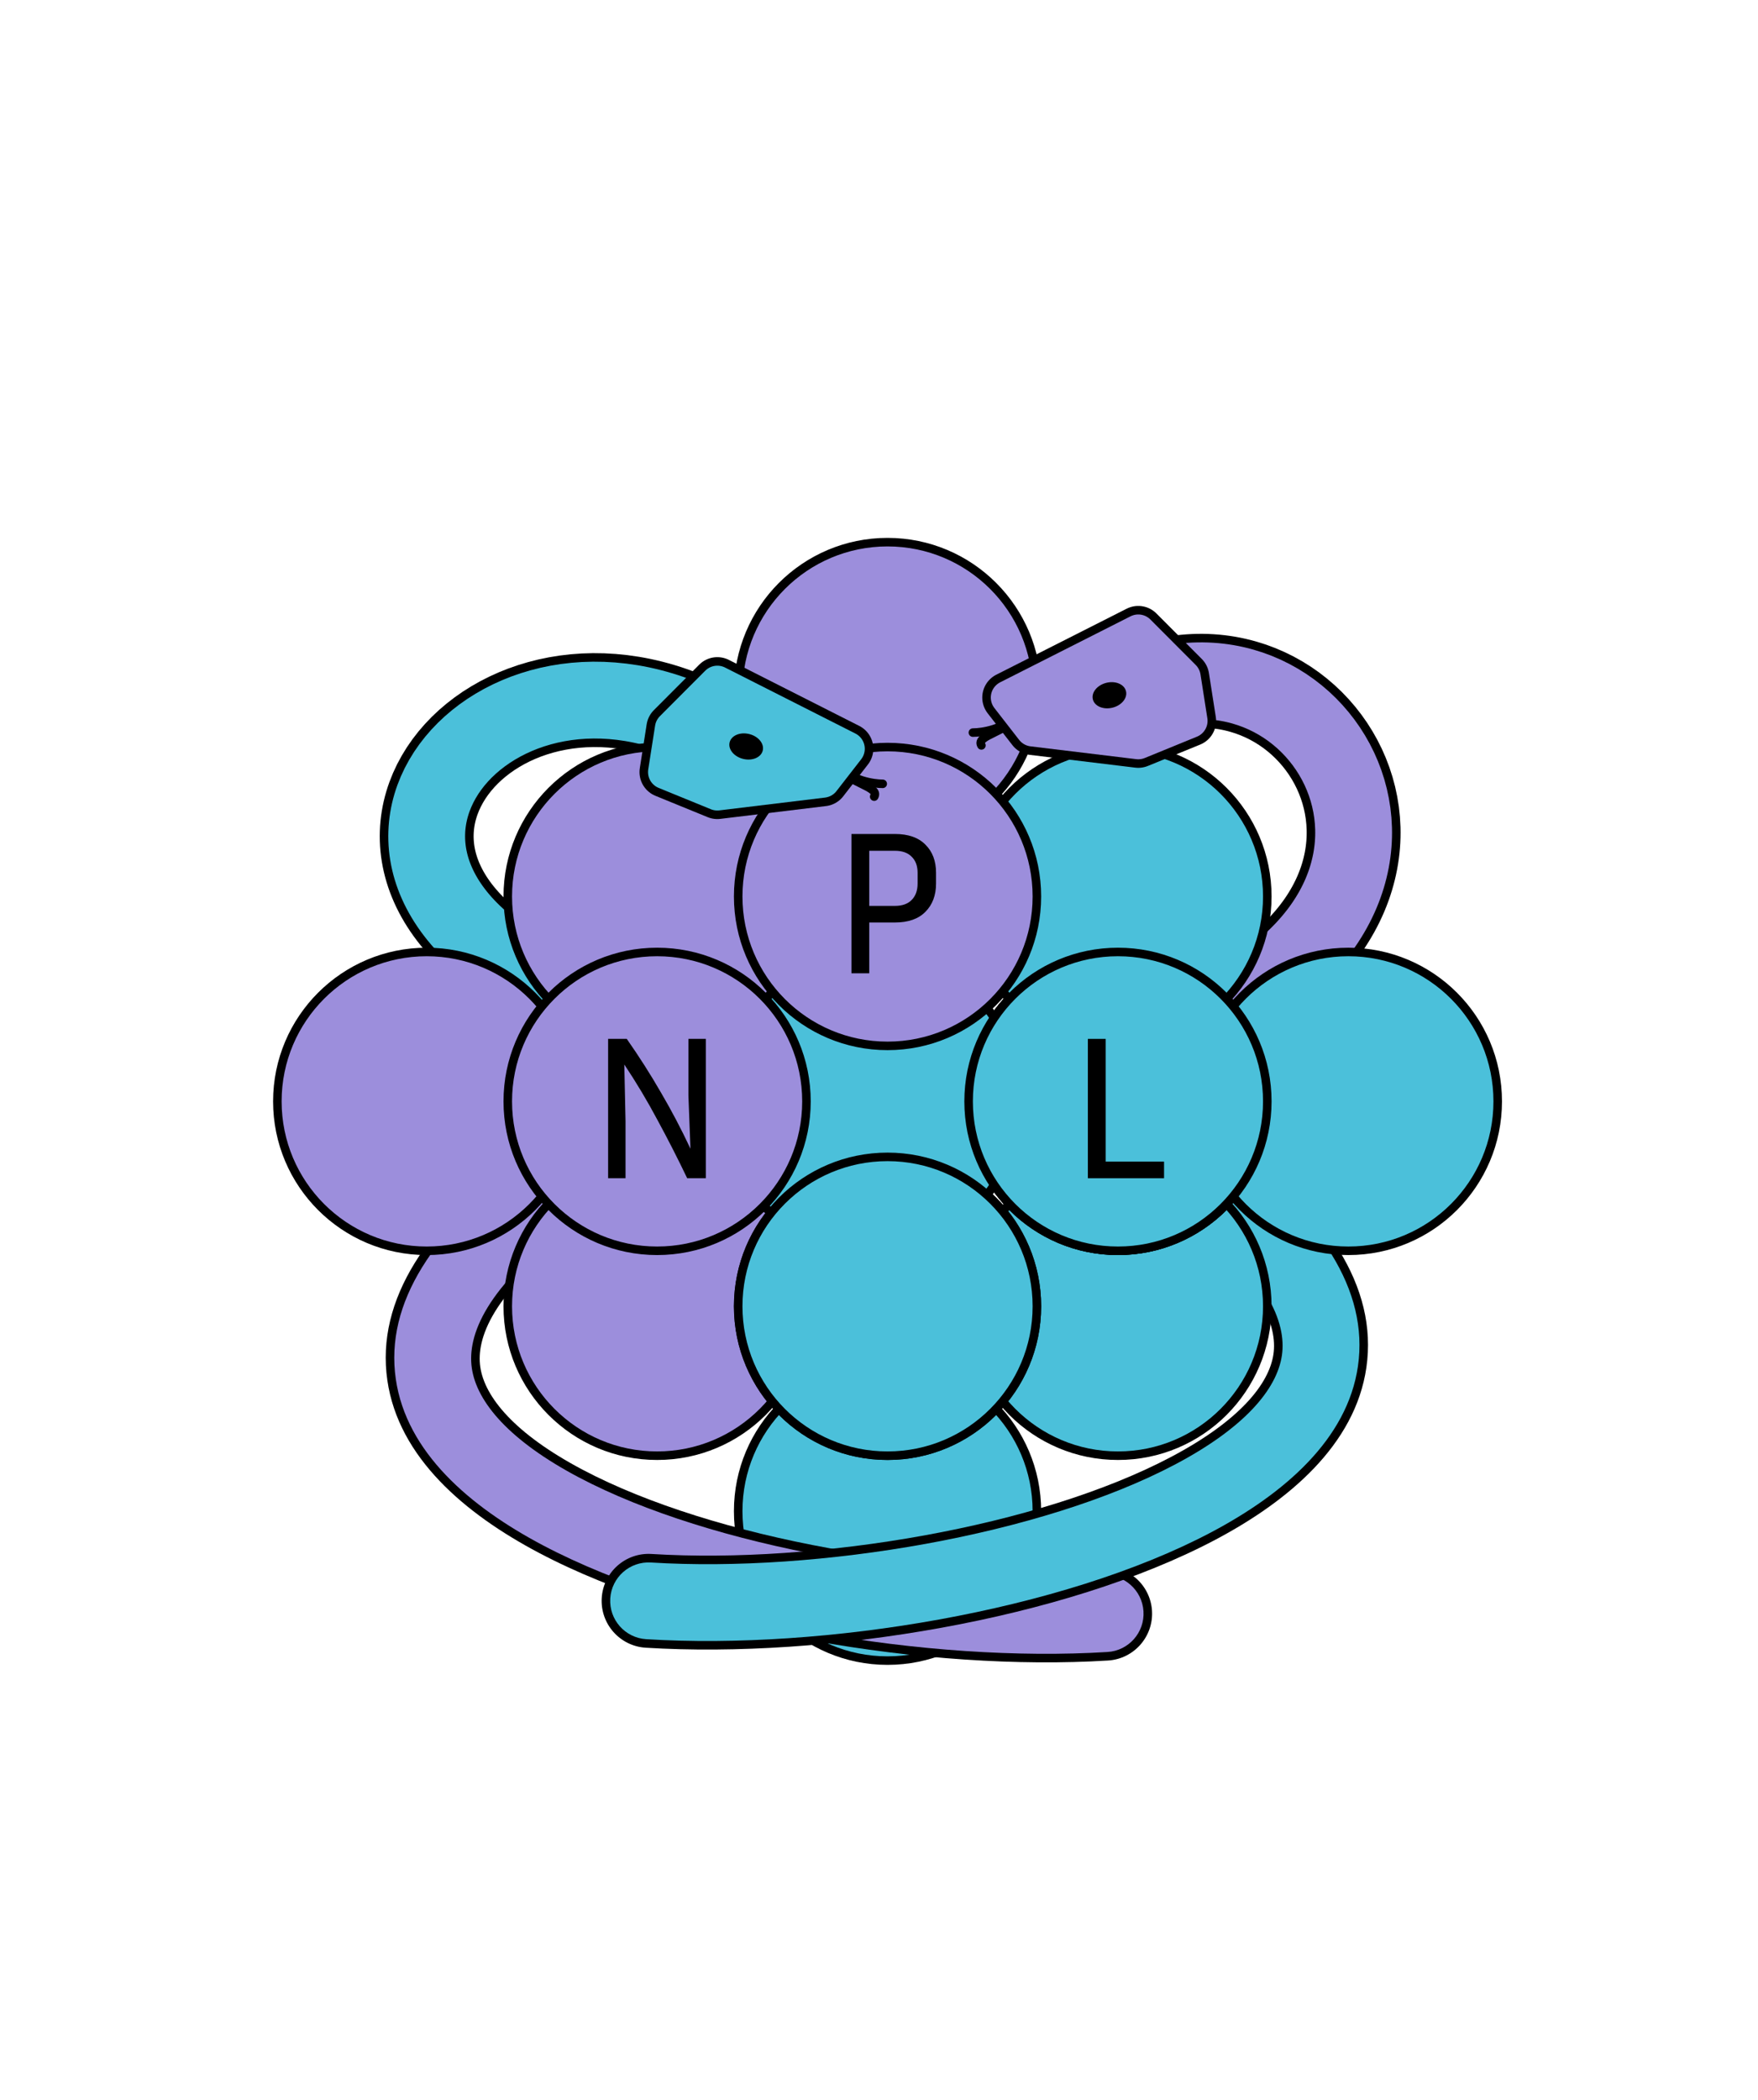 <svg width="206" height="246" viewBox="0 0 206 246" fill="none" xmlns="http://www.w3.org/2000/svg">
<circle cx="18" cy="18" r="17.5" transform="matrix(1 0 0 -1 86 195)" fill="#4BC0DA" stroke="black"/>
<path d="M129.161 183.51C132.193 183.323 134.802 185.629 134.99 188.661C135.177 191.693 132.871 194.302 129.839 194.49L129.161 183.51ZM129.839 194.49C108.842 195.786 80.78 191.194 63.121 181.863C54.506 177.31 46.697 170.733 45.388 161.66C44.026 152.209 50.068 143.27 61.279 135.062L67.777 143.938C57.474 151.48 55.818 156.916 56.276 160.09C56.788 163.642 60.317 167.94 68.261 172.137C83.72 180.306 109.658 184.714 129.161 183.51L129.839 194.49Z" fill="black"/>
<path d="M129.223 184.509C131.703 184.355 133.838 186.242 133.991 188.723C134.145 191.203 132.258 193.338 129.777 193.491L129.223 184.509ZM129.777 193.491C108.916 194.779 81.047 190.204 63.589 180.979C55.034 176.458 47.614 170.088 46.378 161.517C45.098 152.637 50.741 144.016 61.87 135.869L67.186 143.131C56.801 150.734 54.746 156.488 55.286 160.233C55.871 164.287 59.789 168.792 67.793 173.021C83.453 181.296 109.584 185.721 129.223 184.509L129.777 193.491Z" fill="#9C8EDC"/>
<path d="M76.339 182.01C73.307 181.823 70.698 184.129 70.51 187.161C70.323 190.193 72.629 192.802 75.661 192.99L76.339 182.01ZM75.661 192.99C96.659 194.286 124.72 189.694 142.379 180.363C150.994 175.81 158.803 169.233 160.112 160.16C161.474 150.709 155.432 141.77 144.221 133.562L137.723 142.438C148.026 149.98 149.682 155.416 149.224 158.59C148.712 162.142 145.183 166.44 137.239 170.637C121.78 178.806 95.841 183.214 76.339 182.01L75.661 192.99Z" fill="black"/>
<path d="M76.277 183.009C73.797 182.855 71.662 184.742 71.508 187.223C71.355 189.703 73.242 191.838 75.723 191.991L76.277 183.009ZM75.723 191.991C96.584 193.279 124.453 188.704 141.911 179.479C150.466 174.958 157.886 168.588 159.122 160.017C160.402 151.137 154.759 142.516 143.63 134.369L138.314 141.631C148.699 149.234 150.754 154.988 150.214 158.733C149.629 162.787 145.711 167.292 137.707 171.521C122.047 179.796 95.916 184.221 76.277 183.009L75.723 191.991Z" fill="#4BC0DA"/>
<circle cx="104" cy="81" r="17.5" fill="#9C8EDC" stroke="black"/>
<path d="M142.5 118.5C174 103.099 153.5 70 130.5 82.5" stroke="black" stroke-width="11"/>
<path d="M142.5 118.5C174 103.099 153.5 70 130.5 82.5" stroke="#9C8EDC" stroke-width="9"/>
<path d="M67.769 116.762C33.039 102.951 55.642 73.267 81 84.477" stroke="black" stroke-width="11"/>
<path d="M67.769 116.762C33.039 102.951 55.642 73.267 81 84.477" stroke="#4BC0DA" stroke-width="9"/>
<circle cx="18" cy="18" r="17.5" transform="matrix(1 0 0 -1 59 171)" fill="#9C8EDC" stroke="black"/>
<circle cx="131" cy="153" r="17.5" transform="rotate(180 131 153)" fill="#4BC0DA" stroke="black"/>
<circle cx="104" cy="153" r="17.5" fill="#9C8EDC" stroke="black"/>
<circle cx="131" cy="129" r="17.5" fill="#9C8EDC" stroke="black"/>
<circle cx="18" cy="18" r="17.5" transform="matrix(-1 0 0 1 149 111)" fill="#9C8EDC" stroke="black"/>
<circle cx="18" cy="18" r="17.5" transform="matrix(1 0 0 -1 84 147)" fill="#4BC0DA" stroke="black"/>
<circle cx="77" cy="105" r="17.5" fill="#9C8EDC" stroke="black"/>
<circle cx="18" cy="18" r="17.5" transform="matrix(-1 0 0 1 149 87)" fill="#4BC0DA" stroke="black"/>
<circle cx="104" cy="105" r="17.5" fill="#9C8EDC" stroke="black"/>
<circle cx="50" cy="129" r="17.5" fill="#9C8EDC" stroke="black"/>
<circle cx="18" cy="18" r="17.5" transform="matrix(-1 0 0 1 176 111)" fill="#4BC0DA" stroke="black"/>
<circle cx="18" cy="18" r="17.5" transform="matrix(1 0 0 -1 113 147)" fill="#4BC0DA" stroke="black"/>
<circle cx="77" cy="129" r="17.5" fill="#9C8EDC" stroke="black"/>
<circle cx="18" cy="18" r="17.5" transform="matrix(1 0 0 -1 86 171)" fill="#4BC0DA" stroke="black"/>
<path d="M119 83.806C117.667 85.406 115.111 85.806 114 85.806" stroke="black" stroke-linecap="round" stroke-linejoin="round"/>
<path d="M119 83.806C118.231 85.726 114.279 86.106 115 87.306" stroke="black" stroke-linecap="round" stroke-linejoin="round"/>
<path d="M121 85.432L133.381 86.932L139.5 84.432L138.696 79.297L133.381 73.969L118.101 81.701L121 85.432Z" fill="#9C8EDC" stroke="black" stroke-width="6" stroke-linejoin="round"/>
<path d="M121 85.432L133.381 86.932L139.5 84.432L138.696 79.297L133.381 73.969L118.101 81.701L121 85.432Z" fill="#9C8EDC" stroke="#9C8EDC" stroke-width="4" stroke-linejoin="round"/>
<ellipse cx="130" cy="81.432" rx="2" ry="1.5" transform="rotate(-14 130 81.432)" fill="black"/>
<path d="M98.436 89.806C99.769 91.406 102.325 91.806 103.436 91.806" stroke="black" stroke-linecap="round" stroke-linejoin="round"/>
<path d="M98.436 89.806C99.205 91.726 103.157 92.106 102.436 93.306" stroke="black" stroke-linecap="round" stroke-linejoin="round"/>
<path d="M96.436 91.432L84.055 92.932L77.936 90.432L78.74 85.297L84.055 79.969L99.334 87.701L96.436 91.432Z" fill="#4BC0DA" stroke="black" stroke-width="6" stroke-linejoin="round"/>
<path d="M96.436 91.432L84.055 92.932L77.936 90.432L78.74 85.297L84.055 79.969L99.334 87.701L96.436 91.432Z" fill="#4BC0DA" stroke="#4BC0DA" stroke-width="4" stroke-linejoin="round"/>
<ellipse cx="2" cy="1.5" rx="2" ry="1.5" transform="matrix(-0.97 -0.242 -0.242 0.97 89.739 86.46)" fill="black"/>
<path d="M71.259 138V121.68H73.443C74.899 123.76 76.235 125.856 77.451 127.968C78.683 130.064 79.835 132.256 80.907 134.544L80.667 128.304V121.68H82.707V138H80.523C79.403 135.664 78.243 133.392 77.043 131.184C75.859 128.96 74.563 126.792 73.155 124.68L73.299 131.328V138H71.259Z" fill="black"/>
<path d="M99.771 114V97.68H104.859C106.427 97.68 107.619 98.096 108.435 98.928C109.267 99.744 109.683 100.84 109.683 102.216V103.488C109.683 104.864 109.267 105.968 108.435 106.8C107.619 107.632 106.427 108.048 104.859 108.048H101.859V114H99.771ZM104.859 99.648H101.859V106.104H104.859C105.723 106.104 106.379 105.872 106.827 105.408C107.291 104.944 107.523 104.304 107.523 103.488V102.216C107.523 101.416 107.291 100.792 106.827 100.344C106.379 99.88 105.723 99.648 104.859 99.648Z" fill="black"/>
<path d="M136.402 136.056V138H127.474V121.68H129.562V136.056H136.402Z" fill="black"/>
</svg>
